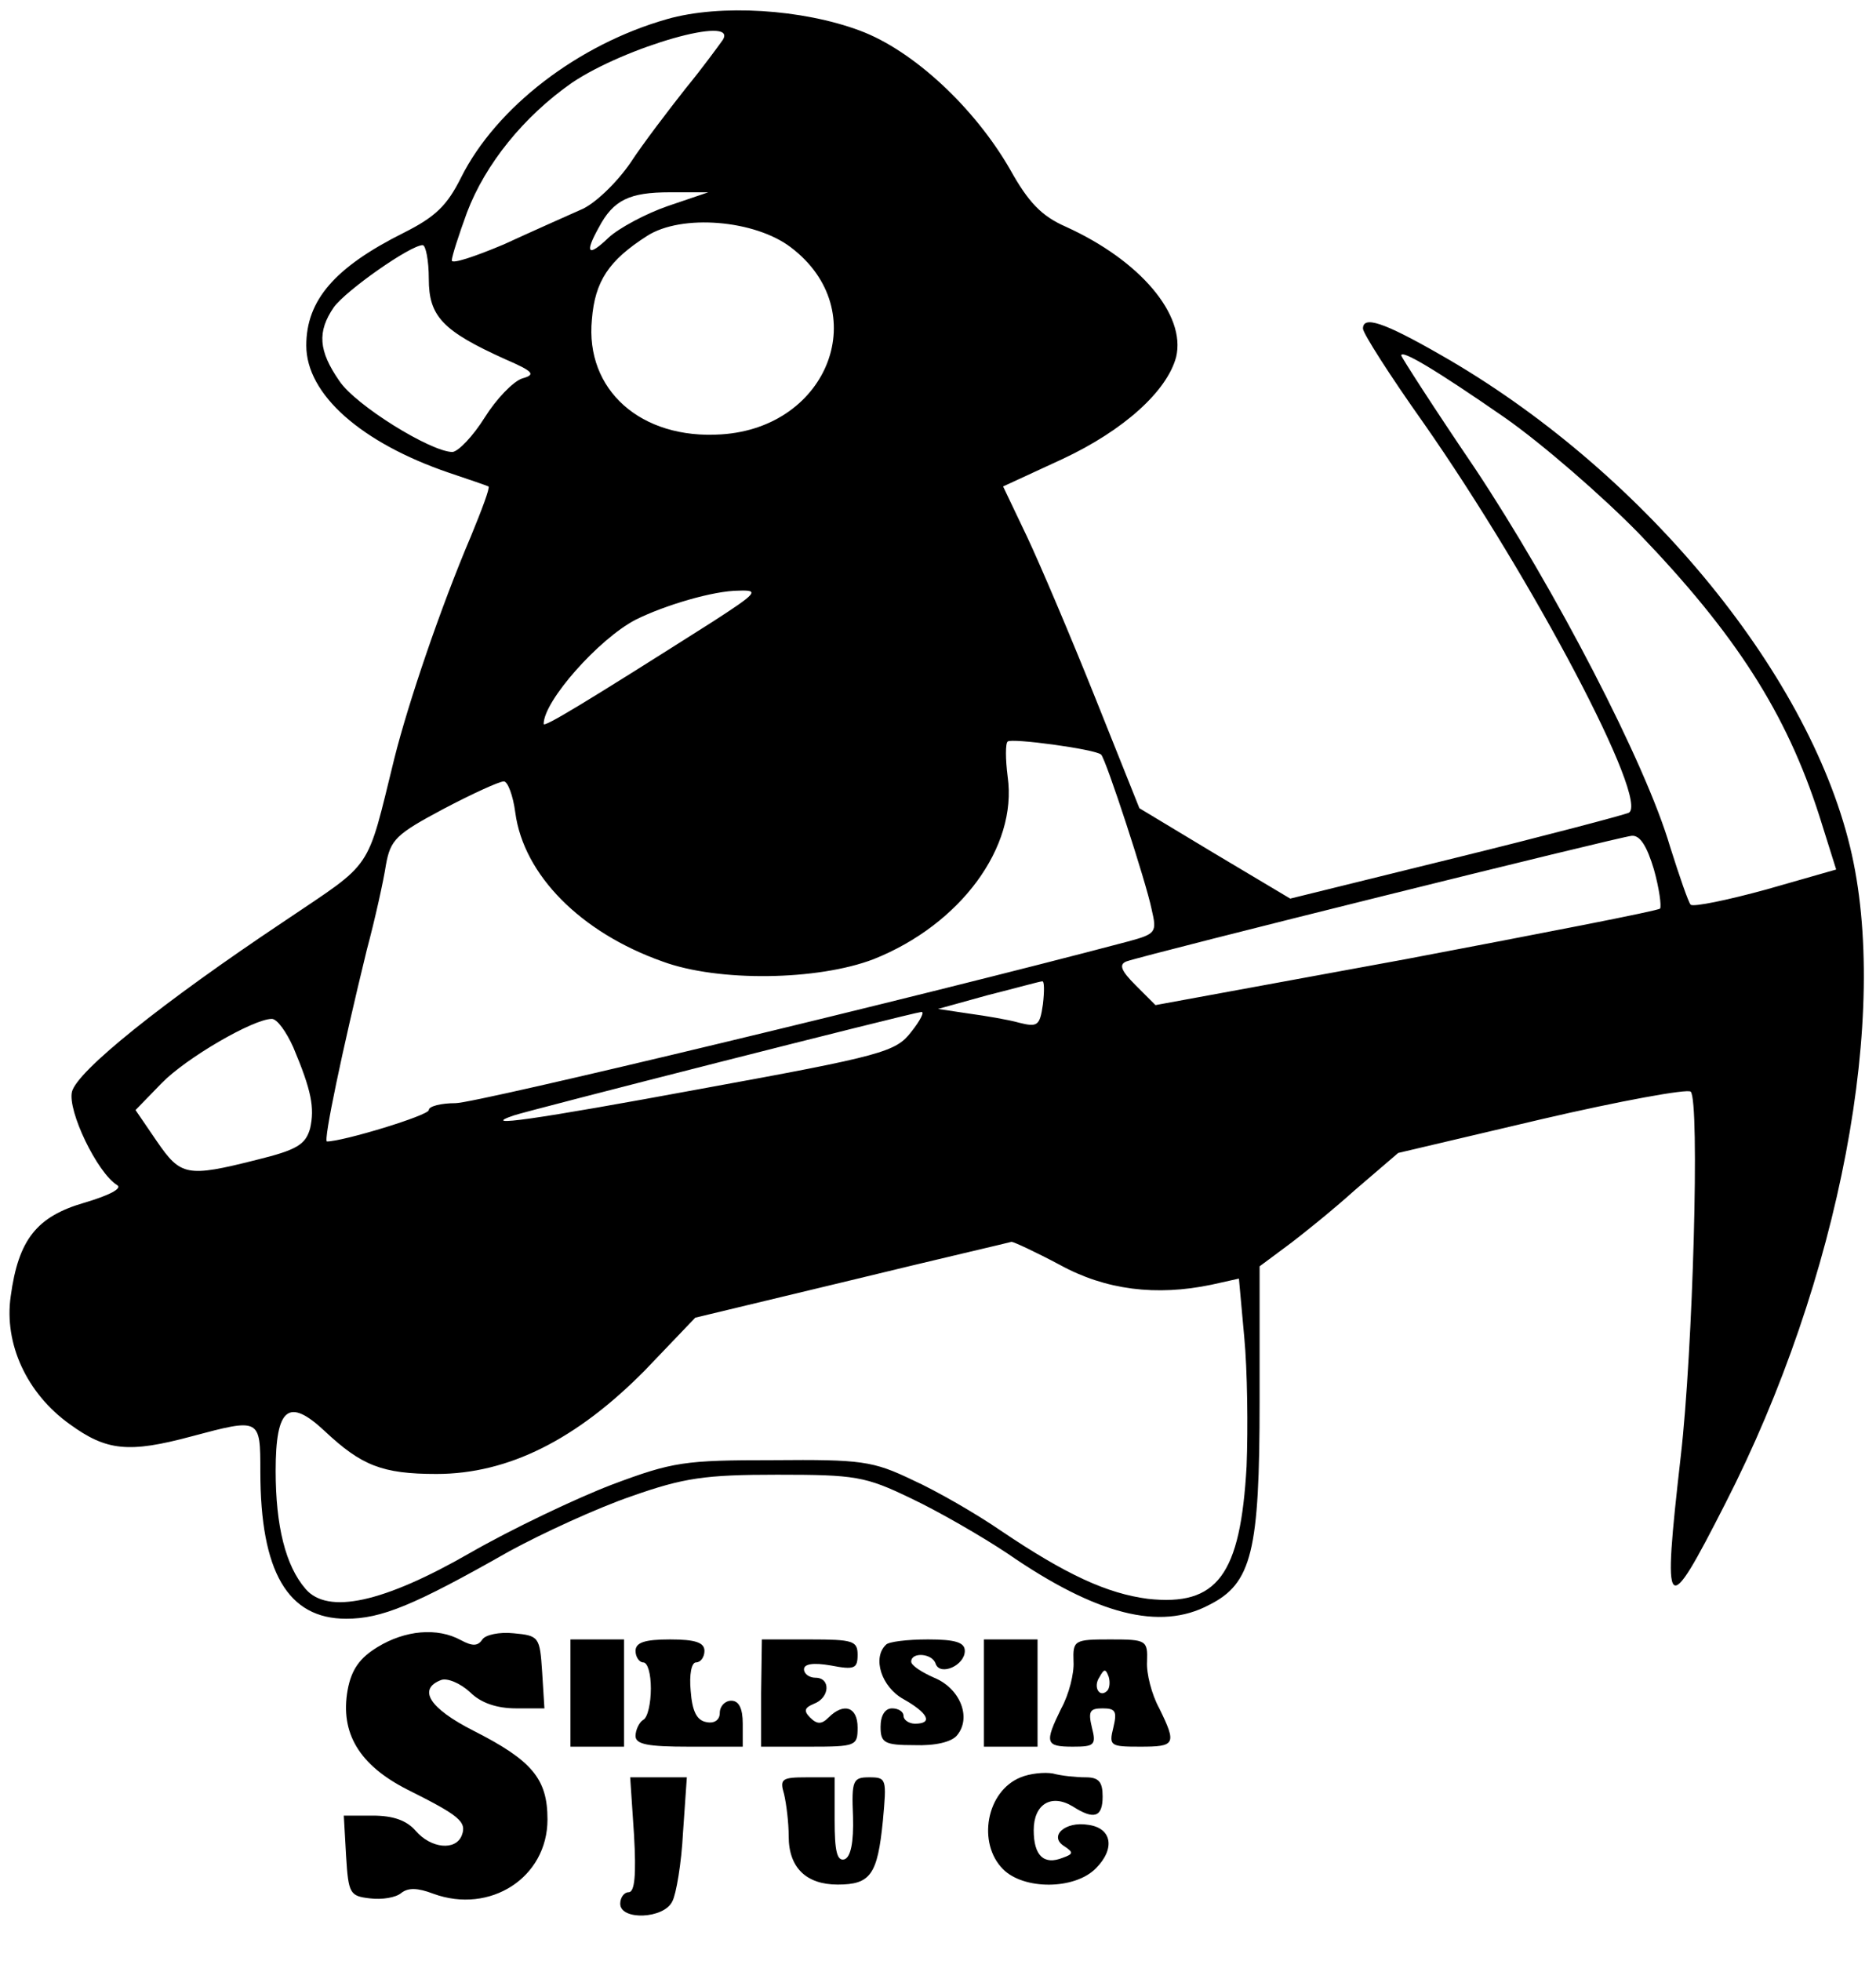 <?xml version="1.0" standalone="no"?>
<!DOCTYPE svg PUBLIC "-//W3C//DTD SVG 20010904//EN"
 "http://www.w3.org/TR/2001/REC-SVG-20010904/DTD/svg10.dtd">
<svg version="1.0" xmlns="http://www.w3.org/2000/svg"
 width="245pt" height="256pt" viewBox="0 0 245 256"
 preserveAspectRatio="xMidYMid meet">

<g transform="translate(0,256) scale(0.1,-0.1)"
fill="#000000" stroke="none">
<path d="M871 2535 c-116 -33 -223 -115 -269 -207 -18 -36 -33 -51 -75 -72
-90 -45 -127 -88 -127 -147 0 -64 72 -127 186 -166 27 -9 50 -17 52 -18 2 -2
-9 -31 -23 -65 -40 -94 -82 -218 -100 -290 -37 -150 -26 -133 -143 -212 -162
-108 -271 -196 -278 -223 -6 -25 33 -106 59 -122 7 -4 -9 -13 -43 -23 -62 -18
-86 -48 -96 -122 -9 -62 21 -127 77 -167 48 -35 77 -38 159 -16 90 24 90 24
90 -46 0 -131 36 -192 112 -192 46 0 88 17 213 88 44 24 116 57 160 72 68 24
96 28 190 28 102 0 115 -2 175 -31 36 -17 93 -50 126 -72 116 -80 199 -101
263 -67 56 28 66 70 66 266 l0 176 35 26 c19 14 60 47 90 74 l56 48 187 44
c103 24 191 40 195 36 12 -12 3 -338 -13 -476 -24 -211 -20 -215 58 -62 150
293 216 641 163 858 -56 231 -275 494 -535 642 -75 43 -101 51 -101 34 0 -6
35 -61 79 -123 144 -206 296 -495 268 -509 -7 -3 -109 -30 -227 -59 l-215 -53
-99 59 -98 59 -58 145 c-32 80 -72 174 -89 210 l-31 65 78 36 c79 37 136 88
148 133 13 55 -47 126 -144 170 -32 14 -49 32 -73 75 -46 80 -126 155 -196
181 -75 28 -182 35 -252 15z m73 -27 c-5 -7 -26 -36 -49 -64 -22 -28 -55 -71
-72 -97 -18 -26 -47 -54 -65 -61 -18 -8 -63 -28 -100 -45 -38 -16 -68 -26 -68
-21 0 5 9 33 20 63 24 63 74 125 137 169 70 47 217 89 197 56z m-72 -217 c-29
-10 -64 -29 -77 -41 -27 -26 -32 -21 -13 13 19 36 40 46 93 46 l50 0 -53 -18z
m161 -54 c108 -82 50 -235 -91 -244 -105 -7 -178 58 -169 150 4 50 22 77 72
109 45 29 141 21 188 -15z m-473 -41 c0 -49 18 -68 100 -105 37 -16 40 -20 22
-25 -12 -4 -34 -27 -49 -51 -15 -24 -34 -44 -42 -45 -28 0 -127 61 -148 93
-27 39 -29 64 -7 96 16 22 100 81 116 81 4 0 8 -20 8 -44z m1405 -181 c50 -35
128 -103 175 -151 127 -132 193 -235 236 -369 l22 -70 -91 -26 c-51 -14 -95
-23 -99 -20 -3 3 -15 38 -27 76 -32 109 -150 336 -255 494 -53 78 -96 145 -96
147 0 8 44 -18 135 -81z m-1035 -267 c-167 -106 -220 -138 -220 -133 0 30 72
111 120 136 38 19 102 38 135 38 27 1 24 -3 -35 -41z m508 -173 c6 -5 59 -167
66 -202 7 -30 6 -32 -31 -42 -272 -72 -851 -211 -878 -211 -19 0 -35 -4 -35
-9 0 -7 -112 -41 -133 -41 -5 0 20 119 52 250 11 41 22 91 25 111 6 33 13 40
75 73 38 20 73 36 79 36 5 0 12 -18 15 -41 11 -81 85 -156 192 -194 73 -27
203 -25 276 3 113 45 188 146 175 238 -3 23 -3 44 0 46 4 5 115 -10 122 -17z
m722 -150 c7 -25 10 -48 8 -51 -3 -3 -153 -32 -332 -66 l-327 -60 -26 26 c-19
19 -22 27 -12 31 29 10 645 163 660 164 11 1 20 -14 29 -44z m-798 -176 c-4
-28 -7 -30 -31 -24 -14 4 -44 9 -66 12 l-40 6 65 18 c36 9 68 18 71 18 3 1 3
-13 1 -30z m-172 -36 c-20 -26 -37 -31 -273 -74 -222 -41 -293 -51 -246 -35
17 6 520 134 532 135 5 1 -1 -11 -13 -26z m-807 -20 c24 -57 28 -79 22 -106
-6 -21 -17 -28 -70 -41 -91 -23 -99 -21 -130 24 l-28 41 34 35 c32 33 120 84
144 84 7 0 19 -17 28 -37z m1001 -284 c60 -33 126 -41 198 -26 l36 8 7 -77 c4
-42 5 -118 3 -168 -8 -142 -38 -183 -129 -173 -53 7 -106 31 -192 89 -32 22
-84 52 -115 66 -52 25 -67 27 -182 26 -116 0 -131 -2 -211 -32 -47 -18 -131
-58 -185 -89 -113 -65 -186 -81 -215 -47 -26 30 -39 82 -39 154 0 83 17 96 64
52 48 -45 75 -56 146 -56 94 0 183 45 272 135 l66 69 204 49 c111 27 206 49
209 50 3 0 31 -13 63 -30z"/>
<path d="M493 410 c-23 -14 -34 -29 -39 -56 -10 -56 15 -98 78 -130 68 -34 78
-42 71 -60 -8 -20 -40 -17 -60 6 -12 14 -30 20 -56 20 l-38 0 3 -53 c3 -49 5
-52 31 -55 16 -2 34 1 41 7 9 7 21 7 42 -1 74 -27 149 21 149 97 0 53 -20 77
-97 116 -57 29 -73 54 -42 66 8 3 25 -4 38 -16 14 -14 35 -21 60 -21 l37 0 -3
48 c-3 45 -4 47 -37 50 -19 2 -37 -2 -41 -8 -6 -9 -13 -9 -28 -1 -31 17 -73
13 -109 -9z"/>
<path d="M745 350 l0 -70 35 0 35 0 0 70 0 70 -35 0 -35 0 0 -70z"/>
<path d="M830 405 c0 -8 5 -15 10 -15 6 0 10 -15 10 -34 0 -19 -4 -38 -10 -41
-5 -3 -10 -13 -10 -21 0 -11 16 -14 70 -14 l70 0 0 30 c0 20 -5 30 -15 30 -8
0 -15 -7 -15 -16 0 -9 -7 -14 -17 -12 -13 2 -19 14 -21 41 -2 21 1 37 7 37 6
0 11 7 11 15 0 11 -12 15 -45 15 -33 0 -45 -4 -45 -15z"/>
<path d="M994 350 l0 -70 63 0 c61 0 63 1 63 25 0 27 -18 33 -38 13 -9 -9 -15
-9 -24 0 -9 9 -7 13 5 18 21 8 22 34 2 34 -8 0 -15 5 -15 11 0 7 12 9 35 5 31
-6 35 -4 35 14 0 18 -6 20 -62 20 l-63 0 -1 -70z"/>
<path d="M1157 413 c-18 -17 -6 -55 23 -71 32 -18 39 -32 15 -32 -8 0 -15 5
-15 10 0 6 -7 10 -15 10 -9 0 -15 -9 -15 -24 0 -21 5 -24 44 -24 27 -1 49 4
56 13 19 23 4 61 -30 75 -16 7 -30 16 -30 21 0 13 28 11 32 -3 6 -16 38 -2 38
17 0 11 -12 15 -48 15 -27 0 -52 -3 -55 -7z"/>
<path d="M1285 350 l0 -70 35 0 35 0 0 70 0 70 -35 0 -35 0 0 -70z"/>
<path d="M1402 391 c1 -15 -6 -43 -16 -61 -22 -45 -21 -50 15 -50 28 0 31 2
25 25 -5 21 -3 25 14 25 17 0 19 -4 14 -25 -6 -24 -4 -25 35 -25 46 0 48 3 25
50 -10 18 -17 46 -16 61 1 28 -1 29 -48 29 -47 0 -49 -1 -48 -29z m44 -38
c-10 -10 -19 5 -10 18 6 11 8 11 12 0 2 -7 1 -15 -2 -18z"/>
<path d="M1333 240 c-45 -18 -57 -86 -23 -120 27 -27 93 -27 121 1 26 26 21
53 -10 57 -30 5 -52 -15 -31 -28 12 -8 12 -10 -2 -15 -25 -10 -38 3 -38 36 0
34 23 48 51 31 28 -18 39 -14 39 13 0 19 -5 25 -22 25 -13 0 -32 2 -43 5 -11
2 -30 0 -42 -5z"/>
<path d="M828 165 c3 -52 1 -75 -7 -75 -6 0 -11 -7 -11 -15 0 -22 57 -20 68 3
5 9 12 50 14 90 l5 72 -37 0 -37 0 5 -75z"/>
<path d="M1024 218 c3 -13 6 -37 6 -55 0 -41 23 -63 64 -63 43 0 52 13 59 83
5 55 5 57 -18 57 -21 0 -23 -4 -21 -51 1 -34 -3 -53 -11 -56 -10 -3 -13 11
-13 51 l0 56 -36 0 c-33 0 -36 -2 -30 -22z"/>
</g>
</svg>
